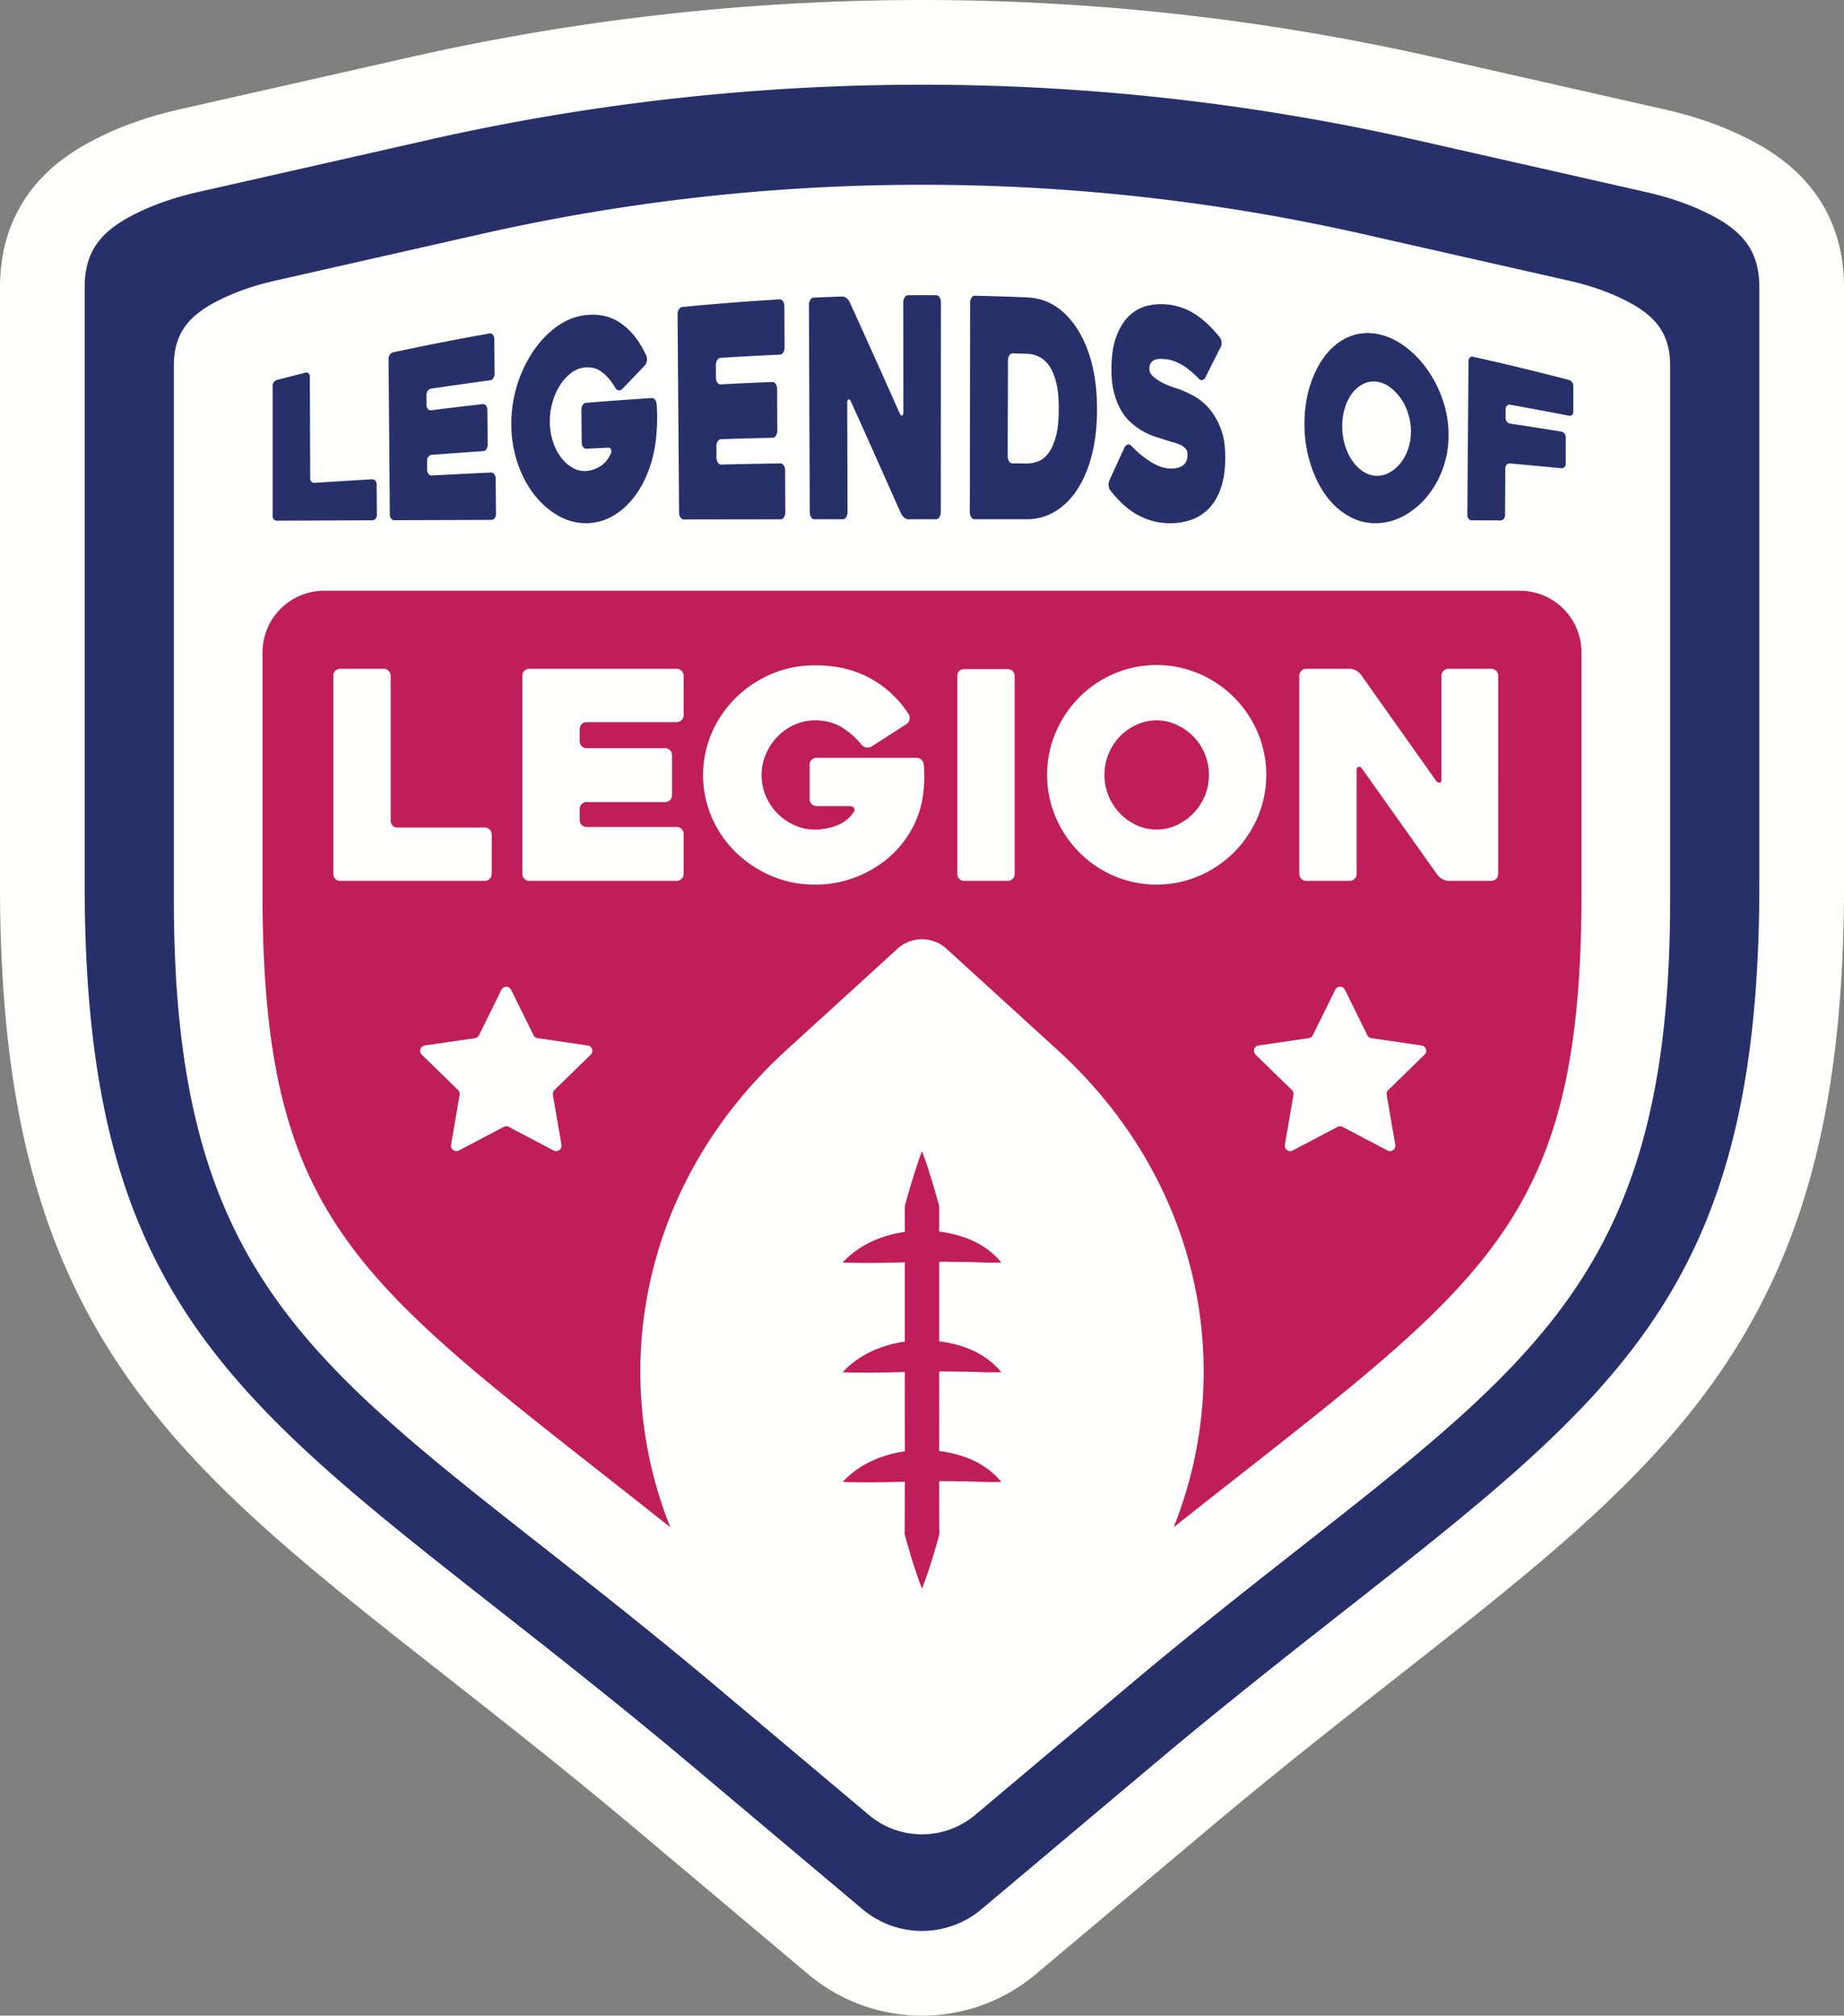 <svg id="Layer_1" data-name="Layer 1" xmlns="http://www.w3.org/2000/svg" viewBox="0 0 3484.185 3806.875"><rect x="0" y="0" width="3484.185" height="3806.875" fill="#808080" stroke="none"/><defs><style>.cls-1{fill:#fffffd;}.cls-2{fill:#273069;}.cls-3{fill:none;}.cls-4{fill:#c01e58;}</style></defs><path class="cls-1" d="M2000,3823.438a254.891,254.891,0,0,1-163.834-59.741l-324.273-272.753c-130.328-109.627-253.167-206.036-361.545-291.097l-.256-.201c-132.111-103.68-246.207-193.22-345.962-283.555-111.706-101.156-193.451-193.105-257.257-289.37-72.51-109.396-124.087-228.531-157.677-364.211-34.512-139.401-51.288-301.008-51.288-494.054V638.866c0-53.688,14.088-97.953,43.069-135.325,24.042-31.003,57.73-56.151,106.019-79.143,38.564-18.36,80.294-32.486,127.575-43.183l435.442-98.521a4304.78,4304.78,0,0,1,1899.975,0l435.442,98.521c47.279,10.697,89.009,24.822,127.572,43.183,48.29,22.993,81.979,48.141,106.021,79.144,28.98,37.373,43.068,81.638,43.068,135.325V1768.456c0,193.047-16.776,354.653-51.288,494.054-33.59,135.68-85.166,254.814-157.676,364.212-63.806,96.264-145.552,188.213-257.257,289.369-99.755,90.335-213.851,179.876-345.962,283.556l-.208.162c-108.393,85.07-231.247,181.491-361.593,291.133L2163.833,3763.696A254.89,254.89,0,0,1,2000,3823.438Z" transform="translate(-257.907 -96.562)"/><path class="cls-1" d="M2000,256.562A4224.689,4224.689,0,0,1,2932.333,360.721l435.443,98.521c38.13,8.627,75.539,20.582,110.837,37.388,67.872,32.315,103.48,69.437,103.48,142.237V1768.456c0,754.887-261.202,959.875-781.575,1368.258-108.948,85.507-232.438,182.421-363.906,293.008l-324.273,272.752a174.518,174.518,0,0,1-224.677,0L1563.388,3429.721c-131.468-110.587-254.958-207.501-363.906-293.008-520.373-408.383-781.575-613.37-781.575-1368.258V638.867c0-72.801,35.608-109.922,103.48-142.237,35.297-16.806,72.707-28.76,110.837-37.388l435.442-98.521A4224.69,4224.69,0,0,1,2000,256.562m0-160A4391.624,4391.624,0,0,0,1032.357,204.666l-435.442,98.52c-53.129,12.022-100.332,28.043-144.309,48.982-60.005,28.57-102.854,61.092-134.848,102.349-39.714,51.212-59.851,113.237-59.851,184.35V1768.456c0,199.612,17.543,367.507,53.633,513.28,35.828,144.721,90.994,272.024,168.65,389.184,67.589,101.972,153.459,198.719,270.241,304.471,101.846,92.228,216.97,182.576,350.272,287.189l.293.23c107.867,84.659,230.126,180.613,359.397,289.353l324.277,272.755a334.419,334.419,0,0,0,430.66-.001l324.272-272.751c129.276-108.742,251.535-204.697,359.402-289.356l.297-.233c133.298-104.611,248.423-194.958,350.268-287.187,116.782-105.752,202.652-202.499,270.241-304.471,77.656-117.16,132.822-244.463,168.65-389.184,36.089-145.773,53.633-313.668,53.633-513.28V638.867c0-71.113-20.137-133.137-59.851-184.35-31.994-41.258-74.843-73.779-134.848-102.349-43.977-20.938-91.18-36.96-144.307-48.981L2967.641,204.665A4391.659,4391.659,0,0,0,2000,96.562Z" transform="translate(-257.907 -96.562)"/><path class="cls-2" d="M969.553,1011.439q.217,28.802.437,57.604a10.724,10.724,0,0,1-2.467,7.216,7.721,7.721,0,0,1-6.102,2.983q-89.881.347-179.749.75a8.142,8.142,0,0,1-6.304-2.499,8.592,8.592,0,0,1-2.341-6.109q0-123.223 0-246.446a11.094,11.094,0,0,1,2.305-6.724,10.895,10.895,0,0,1,6.207-4.149q26.606-6.932,53.267-13.583a6.515,6.515,0,0,1,6.053,1.181,7.323,7.323,0,0,1,2.513,5.923q.345,96.089.689,192.182a9.06,9.06,0,0,0,2.357,6.378,7.44,7.44,0,0,0,6.294,2.29q54.042-3.482,108.137-6.658a7.349,7.349,0,0,1,6.133,2.602A10.317,10.317,0,0,1,969.553,1011.439Z" transform="translate(-257.907 -96.562)"/><path class="cls-2" d="M1063.715,842.759q.087,9.461.174,18.923a10.696,10.696,0,0,0,2.583,7.335,6.703,6.703,0,0,0,6.132,2.388q48.647-6.13,97.38-11.644a6.68,6.68,0,0,1,6.148,2.664,12.156,12.156,0,0,1,2.599,7.876q.331,33.096.662,66.193a13.864,13.864,0,0,1-2.438,8.329,7.991,7.991,0,0,1-6.085,3.77q-48.767,3.335-97.483,7.046a8.214,8.214,0,0,0-6.083,3.625,12.58,12.58,0,0,0-2.446,7.848q.078,8.561.158,17.122a11.404,11.404,0,0,0,2.589,7.52,7.224,7.224,0,0,0,6.145,2.833q55.942-2.972,111.931-5.602a7.154,7.154,0,0,1,6.155,3.091,12.997,12.997,0,0,1,2.604,8.099q.334,33.331.669,66.665a13.298,13.298,0,0,1-2.44,8.224,7.385,7.385,0,0,1-6.091,3.396q-91.692.281-183.373.622a7.747,7.747,0,0,1-6.149-2.997,11.046,11.046,0,0,1-2.581-7.308q-1.193-147.304-2.387-294.587a13.243,13.243,0,0,1,2.443-7.857,9.879,9.879,0,0,1,6.053-4.328q90.986-19.533,182.466-35.653a6.274,6.274,0,0,1,6.144,2.305,11.675,11.675,0,0,1,2.599,7.776q.331,32.845.66,65.69a14.76,14.76,0,0,1-2.436,8.546,8.646,8.646,0,0,1-6.08,4.184q-55.92,7.409-111.712,15.791a8.991,8.991,0,0,0-6.07,4.077A13.406,13.406,0,0,0,1063.715,842.759Z" transform="translate(-257.907 -96.562)"/><path class="cls-2" d="M1364.989,1084.715a104.38,104.38,0,0,1-54.194-15.246,157.564,157.564,0,0,1-44.54-40.15q-19.168-25.008-30.494-58.382a227.896,227.896,0,0,1-11.708-71.474,246.715,246.715,0,0,1,39.537-136.871c12.434-18.864,27.004-34.693,43.726-47.313,16.718-12.617,34.699-20.449,53.948-23.15,26.461-3.719,49.589,1.087,69.362,14.703q29.653,20.409,48.446,61.344a17.697,17.697,0,0,1,.986,9.881q-.858,5.732-3.723,8.665-21.502,22.54-42.976,44.699a7.325,7.325,0,0,1-6.48,2.369q-3.62-.51-6.181-4.537-11.372-19.182-25.375-29.911-14.007-10.733-33.125-8.684c-9.141.961-17.71,4.565-25.709,10.726a88.562,88.562,0,0,0-20.882,23.424,122.457,122.457,0,0,0-13.934,32.115,129.673,129.673,0,0,0-4.868,36.634,121.792,121.792,0,0,0,5.584,36.084,102.481,102.481,0,0,0,14.531,29.447,74.821,74.821,0,0,0,21.286,20.047,45.283,45.283,0,0,0,25.846,7.037,56.535,56.535,0,0,0,26.967-8.263q13.265-7.807,21.05-25.011a9.567,9.567,0,0,0,.291-7.662,4.886,4.886,0,0,0-5.08-3.192q-20.735.973-41.463,2.01-3.607.18-6.163-3.317a14.48,14.48,0,0,1-2.607-8.665q-.293-30.786-.587-61.57a15.841,15.841,0,0,1,2.44-8.999c1.657-2.546,3.689-3.929,6.096-4.123q62.028-5.02,124.139-9.078a7.377,7.377,0,0,1,6.348,3.104q2.738,3.35,3.147,9.275.794,9.163.905,22.417.108,13.268-.86,27.383c-1.483,24.969-5.984,48.243-13.5,69.664q-11.28,32.147-29.279,55.402-18.006,23.253-41.306,36.24A100.015,100.015,0,0,1,1364.989,1084.715Z" transform="translate(-257.907 -96.562)"/><path class="cls-2" d="M1610.522,786.273q.078,11.671.155,23.341a16.327,16.327,0,0,0,2.594,9.31q2.552,3.762,6.172,3.568,48.994-2.57,98.018-4.484,3.614-.141,6.17,3.73a17.179,17.179,0,0,1,2.579,9.543q.191,39.12.38,78.241a17.81,17.81,0,0,1-2.482,9.698q-2.513,4.033-6.121,4.111-48.942,1.158-97.869,2.713c-2.407.077-4.449,1.447-6.112,4.089a17.28,17.28,0,0,0-2.464,9.528q.07,10.56.141,21.119a16.733,16.733,0,0,0,2.589,9.389q2.548,3.838,6.16,3.755,56.11-1.245,112.237-2.127,3.604-.057,6.155,3.88a17.557,17.557,0,0,1,2.571,9.621q.18,39.199.362,78.398a17.637,17.637,0,0,1-2.478,9.662q-2.506,3.983-6.107,3.981-91.705.094-183.408.252-3.606.005-6.155-3.82a16.556,16.556,0,0,1-2.593-9.29q-1.43-187.033-2.861-374.052a17.614,17.614,0,0,1,2.462-9.547c1.666-2.714,3.71-4.201,6.124-4.439q92.123-9.052,184.453-14.458,3.621-.212,6.185,3.618a16.99,16.99,0,0,1,2.584,9.514q.178,38.63.357,77.26a18.103,18.103,0,0,1-2.491,9.768q-2.52,4.09-6.138,4.244-56.31,2.484-112.575,5.998c-2.413.151-4.458,1.586-6.125,4.279A17.652,17.652,0,0,0,1610.522,786.273Z" transform="translate(-257.907 -96.562)"/><path class="cls-2" d="M2035.752,668.062q-.122,197.636-.244,395.272a18.216,18.216,0,0,1-2.523,9.823q-2.52,4.049-6.117,4.045-26.613-.003-53.224 0-3.596 0-7.552-3.466a24.417,24.417,0,0,1-6.122-8.088q-47.017-106.005-94.391-211.068-2.182-4.563-4.526-3.665c-1.566.602-2.338,2.824-2.329,6.653q.266,102.935.532,205.871a17.949,17.949,0,0,1-2.514,9.778q-2.523,4.033-6.143,4.028-26.982.015-53.961.037-3.622.001-6.175-3.995a17.808,17.808,0,0,1-2.571-9.709q-.748-195.391-1.499-390.777a18.294,18.294,0,0,1,2.503-9.829c1.68-2.738,3.733-4.172,6.154-4.28q27.217-1.217,54.442-2.113,3.625-.119,7.632,2.917a20.743,20.743,0,0,1,6.19,7.578q47.447,104.183,94.552,210.224,2.173,4.622,4.524,4.026,2.347-.579,2.346-6.366-.069-103.434-.14-206.87a18.208,18.208,0,0,1,2.536-9.843c1.688-2.703,3.748-4.072,6.17-4.087q26.872-.166,53.743-.019c2.417.013,4.473,1.381,6.171,4.083A18.24,18.24,0,0,1,2035.752,668.062Z" transform="translate(-257.907 -96.562)"/><path class="cls-2" d="M2090.293,1063.37q.319-197.299.636-394.597a17.821,17.821,0,0,1,2.557-9.758c1.691-2.653,3.761-3.962,6.179-3.911q49.559,1.049,99.101,3.159c37.981,1.625,68.993,20.946,92.974,56.965q19.425,29.38,29.339,68.738,9.912,39.367,9.634,87.658-.276,48.361-10.607,87.215-10.328,38.938-29.946,67.029-18.166,25.305-41.463,38.36a103.355,103.355,0,0,1-51.406,13.045q-49.186-.037-98.373-.055-3.605-.001-6.119-4.04A18.102,18.102,0,0,1,2090.293,1063.37Zm80.295-91.707q13.539.131,27.074.285a60.291,60.291,0,0,0,20.953-3.749q10.845-3.848,19.558-14.837,8.714-10.974,14.401-31.051,5.689-20.069,5.839-52.461.148-32.4-5.37-52.774-5.524-20.377-14.344-31.828-8.829-11.434-19.494-15.816a59.988,59.988,0,0,0-20.813-4.7q-13.584-.435-27.171-.81-3.625-.1-6.171,3.852a17.659,17.659,0,0,0-2.565,9.697q-.261,90.163-.521,180.326a18.036,18.036,0,0,0,2.499,9.787Q2166.974,971.633,2170.588,971.663Z" transform="translate(-257.907 -96.562)"/><path class="cls-2" d="M2394.973,938.081q19.362,20.041,38.404,31.521c12.69,7.685,24.572,11.617,35.631,11.902q15.866.409,24.221-6.145,8.348-6.541,8.461-20.065.058-7.031-3.518-11.236a29.596,29.596,0,0,0-9.507-7.149,67.391,67.391,0,0,0-13.859-4.892,148.425,148.425,0,0,1-16.207-4.997q-7.927-2.486-18.551-5.924a120.592,120.592,0,0,1-21.779-9.653,138.272,138.272,0,0,1-22.109-15.54,94.061,94.061,0,0,1-19.539-23.61q-8.582-14.289-13.705-33.83-5.13-19.528-4.963-45.845.238-38.612,10.169-63.137,9.932-24.473,25.062-38.005a73.974,73.974,0,0,1,33.641-17.612,112.783,112.783,0,0,1,35.885-2.32,118.615,118.615,0,0,1,54.345,19.032c15.959,10.566,31.211,25.061,45.756,43.312a17.76,17.76,0,0,1,3.172,9.39,17.139,17.139,0,0,1-1.891,9.389q-14.347,28.099-28.686,56.766-2.203,4.128-5.824,4.917-3.621.805-6.483-2.652c-12.184-12.429-23.561-21.558-34.122-27.279q-15.85-8.582-29.223-9.612-3.983-.3-9.222-.413a29.18,29.18,0,0,0-9.961,1.475,15.886,15.886,0,0,0-7.82,5.785q-3.108,4.204-3.161,11.919-.056,7.729,7.492,14.264a86.753,86.753,0,0,0,17.273,11.543,135.389,135.389,0,0,0,18.737,8.043q9.01,3.038,11.538,3.748a213.282,213.282,0,0,1,28.443,12.991,106.751,106.751,0,0,1,28.882,23.399q13.412,15.059,22.413,38.177c6,15.416,8.897,34.373,8.696,56.993-.19,21.213-2.876,39.42-8.059,54.734q-7.773,22.965-21.418,37.824a84.774,84.774,0,0,1-32.62,22.136,116.896,116.896,0,0,1-42.034,7.29,124.936,124.936,0,0,1-34.915-4.68,127.824,127.824,0,0,1-30.178-13.057,144.562,144.562,0,0,1-26-19.879,219.408,219.408,0,0,1-22.021-24.505q-2.87-3.391-3.189-9.277a20.435,20.435,0,0,1,1.866-10.332q14.076-30.859,28.177-61.371,2.195-4.389,5.812-5.395A6.308,6.308,0,0,1,2394.973,938.081Z" transform="translate(-257.907 -96.562)"/><path class="cls-2" d="M2722.666,894.296c.262-26.126,4.109-50.454,11.54-72.657q11.149-33.306,29.764-56.189,18.611-22.816,43.569-33.128c16.634-6.882,34.286-8.415,52.955-4.907,18.668,3.506,36.198,11.628,52.601,23.937a193.985,193.985,0,0,1,42.847,44.819,224.157,224.157,0,0,1,28.74,58.059,201.957,201.957,0,0,1,10.216,65.568,182.922,182.922,0,0,1-11.321,63.254,176.45,176.45,0,0,1-29.788,51.894,149.766,149.766,0,0,1-43.732,36.028,109.991,109.991,0,0,1-53.094,13.738,101.408,101.408,0,0,1-52.818-14.523q-24.709-14.691-42.828-40.543-18.114-25.879-28.579-60.971A250.409,250.409,0,0,1,2722.666,894.296Zm71.3,5.916a122.448,122.448,0,0,0,4.688,35.405,107.105,107.105,0,0,0,13.569,29.934,75.352,75.352,0,0,0,20.5,21.03,48.114,48.114,0,0,0,25.126,8.568,46.854,46.854,0,0,0,25.265-6.009,70.447,70.447,0,0,0,21.054-17.977,87.228,87.228,0,0,0,14.286-26.455,101.791,101.791,0,0,0,5.34-32.329,111.213,111.213,0,0,0-4.723-33.11,103.943,103.943,0,0,0-13.745-29.236,92.827,92.827,0,0,0-20.646-21.804,53.853,53.853,0,0,0-25.075-10.787,42.719,42.719,0,0,0-25.233,3.921,60.417,60.417,0,0,0-20.875,17.071q-8.943,11.245-14.144,27.494A115.505,115.505,0,0,0,2793.965,900.212Z" transform="translate(-257.907 -96.562)"/><path class="cls-2" d="M3102.835,869.082q-.051,8.364-.096,16.73a11.131,11.131,0,0,0,2.466,7.15,9.286,9.286,0,0,0,6.066,3.689q48.292,7.207,96.477,14.998a9.839,9.839,0,0,1,6.064,3.546,10.025,10.025,0,0,1,2.494,6.61q-.02,25.568-.042,51.137a7.743,7.743,0,0,1-2.512,5.96,7.527,7.527,0,0,1-6.093,1.973q-48.365-4.674-96.798-9a7.249,7.249,0,0,0-6.115,2.272,9.202,9.202,0,0,0-2.552,6.631q-.253,44.516-.51,89.032a9.92,9.92,0,0,1-2.549,6.833,7.873,7.873,0,0,1-6.106,2.801q-27.061-.109-54.125-.214a7.657,7.657,0,0,1-6.073-2.99,10.773,10.773,0,0,1-2.449-7.232q1.112-145.188,2.224-290.354a8.963,8.963,0,0,1,2.538-6.672,6.27,6.27,0,0,1,6.066-1.624q90.721,20.204,180.862,43.708a11.15,11.15,0,0,1,6.03,4.12,10.885,10.885,0,0,1,2.482,6.798q-.001,24.816,0,49.631a6.869,6.869,0,0,1-8.546,7.023q-55.196-10.752-110.574-20.597a6.726,6.726,0,0,0-6.089,1.706A8.318,8.318,0,0,0,3102.835,869.082Z" transform="translate(-257.907 -96.562)"/><path class="cls-3" d="M2943.969,2071.097l-94.855-13.783a10.146,10.146,0,0,1-7.639-5.551l-42.421-85.953a10.146,10.146,0,0,0-18.195,0l-42.42,85.953a10.147,10.147,0,0,1-7.639,5.551l-94.855,13.783a10.146,10.146,0,0,0-5.623,17.305l68.638,66.906a10.146,10.146,0,0,1,2.918,8.98l-16.204,94.471a10.146,10.146,0,0,0,14.721,10.695l84.841-44.604a10.146,10.146,0,0,1,9.442,0l84.841,44.604a10.145,10.145,0,0,0,14.72-10.695l-16.203-94.471a10.146,10.146,0,0,1,2.918-8.98l68.637-66.906A10.145,10.145,0,0,0,2943.969,2071.097Z" transform="translate(-257.907 -96.562)"/><path class="cls-3" d="M1368.494,2071.097l-94.855-13.783a10.147,10.147,0,0,1-7.639-5.551l-42.421-85.953a10.145,10.145,0,0,0-18.195,0l-42.421,85.953a10.146,10.146,0,0,1-7.639,5.551l-94.855,13.783a10.145,10.145,0,0,0-5.622,17.305l68.637,66.906a10.146,10.146,0,0,1,2.918,8.98l-16.203,94.471a10.145,10.145,0,0,0,14.72,10.695l84.841-44.604a10.146,10.146,0,0,1,9.442,0l84.841,44.604a10.146,10.146,0,0,0,14.721-10.695l-16.204-94.471a10.146,10.146,0,0,1,2.918-8.98l68.638-66.906A10.146,10.146,0,0,0,1368.494,2071.097Z" transform="translate(-257.907 -96.562)"/><path class="cls-4" d="M1967.529,2895.068c-.031,39.406-.125,75.014-.356,98.766,9.106,34.131,20.02,70.005,32.826,103.313,12.805-33.301,23.724-69.176,32.826-103.314-.243-24.266-.345-60.203-.378-99.818,13.069-.041,26.117.023,39.112.406,24.495-.354,48.763,2.054,78.268.982-17.158-20.975-40.788-37.164-67.156-46.465a229.09,229.09,0,0,0-50.233-11.901c.02-57.247.107-114.358.067-150.234,13.049-.041,26.078.024,39.055.407,24.495-.354,48.763,2.053,78.268.981-17.158-20.974-40.788-37.163-67.156-46.465a229.093,229.093,0,0,0-50.17-11.893V2479.593c13.051-.041,26.081.023,39.059.407,24.495-.355,48.763,2.053,78.268.981-17.158-20.975-40.788-37.164-67.156-46.465a229.095,229.095,0,0,0-50.17-11.894c0-19.355,0-36.134.001-48.667-9.883-34.438-19.462-68.876-32.502-103.313-13.041,34.437-22.618,68.875-32.502,103.313-.001,12.751-.001,29.72-.001,49.229-45.124,6.43-87.766,25.493-117.324,57.798,39.194,1.556,78.356.601,117.325-.336.001,50.169.003,105.742.002,149.749-45.126,6.43-87.768,25.492-117.327,57.798,39.192,1.557,78.352.601,117.319-.336-.053,35.669.025,92.673.046,149.744-45.14,6.424-87.798,25.488-117.365,57.803C1889.378,2896.961,1928.55,2896.005,1967.529,2895.068Z" transform="translate(-257.907 -96.562)"/><path class="cls-4" d="M2513.186,1487.992a108.657,108.657,0,0,0-31.731-22.425,90.633,90.633,0,0,0-76.596,0,105.136,105.136,0,0,0-31.464,22.425,104.7,104.7,0,0,0-21.06,111.34,106.503,106.503,0,0,0,21.06,32.829,102.92,102.92,0,0,0,31.464,22.707,90.777,90.777,0,0,0,76.596,0,106.291,106.291,0,0,0,31.731-22.707,104.364,104.364,0,0,0,21.342-32.829,104.439,104.439,0,0,0,0-78.511A100.48,100.48,0,0,0,2513.186,1487.992Z" transform="translate(-257.907 -96.562)"/><path class="cls-4" d="M3129.632,1212.27H870.373a116.447,116.447,0,0,0-116.447,116.448v455.032c0,592.168,162.379,719.596,644.662,1098.094q59.992,47.08,125.823,99.146c-120.997-303.85-48.053-657.428,219.228-901.093l210.121-191.557a68.633,68.633,0,0,1,92.477,0l210.123,191.557c267.284,243.667,340.227,597.25,219.225,901.101q65.78-52.222,126.129-99.391c481.987-378.261,644.365-505.688,644.365-1097.857V1328.717A116.447,116.447,0,0,0,3129.632,1212.27ZM900.87,1760.181a12.455,12.455,0,0,1-9.587-3.829,13.153,13.153,0,0,1-3.547-9.306V1372.823a13.142,13.142,0,0,1,3.547-9.291,12.455,12.455,0,0,1,9.587-3.829H982.928a13.074,13.074,0,0,1,13.135,13.12v273.555a13.153,13.153,0,0,0,3.547,9.306,12.455,12.455,0,0,0,9.587,3.829h164.679a13.074,13.074,0,0,1,13.12,13.135v74.4a13.074,13.074,0,0,1-13.12,13.135Zm473.247,328.22-68.638,66.906a10.146,10.146,0,0,0-2.918,8.98l16.204,94.471a10.146,10.146,0,0,1-14.721,10.695l-84.841-44.604a10.146,10.146,0,0,0-9.442,0l-84.841,44.604a10.145,10.145,0,0,1-14.72-10.695l16.203-94.471a10.146,10.146,0,0,0-2.918-8.98l-68.637-66.906a10.145,10.145,0,0,1,5.622-17.305l94.855-13.783a10.146,10.146,0,0,0,7.639-5.551l42.421-85.953a10.145,10.145,0,0,1,18.195,0l42.421,85.953a10.147,10.147,0,0,0,7.639,5.551l94.855,13.783A10.146,10.146,0,0,1,1374.117,2088.402Zm175.497-641.164a13.099,13.099,0,0,1-13.135,13.135H1366.339a13.074,13.074,0,0,0-13.135,13.12v22.989a13.074,13.074,0,0,0,13.135,13.12h148.265a13.074,13.074,0,0,1,13.12,13.135V1598.233a13.074,13.074,0,0,1-13.12,13.135H1366.339a13.074,13.074,0,0,0-13.135,13.135v20.793a13.074,13.074,0,0,0,13.135,13.12h170.141A13.074,13.074,0,0,1,1549.614,1671.549v75.498a13.074,13.074,0,0,1-13.135,13.135H1258.012a13.074,13.074,0,0,1-13.135-13.135V1372.823a13.074,13.074,0,0,1,13.135-13.12h278.468a13.074,13.074,0,0,1,13.135,13.12ZM2002.749,1591.124a184.505,184.505,0,0,1-21.342,70.036,194.441,194.441,0,0,1-45.132,55.803,213.314,213.314,0,0,1-138.692,50.327q-43.789,0-82.072-16.414a218.949,218.949,0,0,1-67.023-44.316,207.38,207.38,0,0,1-45.4-65.643,202.048,202.048,0,0,1,0-160.85,210.635,210.635,0,0,1,45.4-65.925,216.547,216.547,0,0,1,67.023-44.598q38.291-16.407,82.072-16.415,60.174,0,104.765,24.622a200.558,200.558,0,0,1,72.5,67.84,12.873,12.873,0,0,1,1.365,10.122,13.143,13.143,0,0,1-5.744,8.489l-65.658,42.12a14.036,14.036,0,0,1-9.84,1.915,14.999,14.999,0,0,1-9.306-5.194,145.51,145.51,0,0,0-38.023-33.378q-21.082-12.578-50.06-12.585a92.018,92.018,0,0,0-39.122,8.489,105.151,105.151,0,0,0-32.013,22.707,107.146,107.146,0,0,0-21.609,33.096,101.181,101.181,0,0,0,0,78.511,104.446,104.446,0,0,0,21.609,32.547,107.5,107.5,0,0,0,32.013,22.44,92.006,92.006,0,0,0,39.122,8.474,115.253,115.253,0,0,0,41.036-7.658,66.976,66.976,0,0,0,32.28-25.171q2.716-4.363.534-7.925t-7.658-3.562h-62.912a13.074,13.074,0,0,1-13.135-13.135v-65.094a13.074,13.074,0,0,1,13.135-13.135h188.203a14.192,14.192,0,0,1,9.573,3.547,13.817,13.817,0,0,1,4.66,9.587,199.41,199.41,0,0,1,1.083,22.692A240.027,240.027,0,0,1,2002.749,1591.124Zm172.337,155.923a12.712,12.712,0,0,1-3.814,9.306,12.559,12.559,0,0,1-9.246,3.829h-82.206a12.346,12.346,0,0,1-9.528-3.829,13.205,13.205,0,0,1-3.532-9.306V1373.372a13.256,13.256,0,0,1,3.532-9.306,12.397,12.397,0,0,1,9.528-3.829h82.206a12.616,12.616,0,0,1,9.246,3.829,12.76,12.76,0,0,1,3.814,9.306Zm414.429-40.754a211.528,211.528,0,0,1-65.925,44.583,205.234,205.234,0,0,1-160.85,0,207.96,207.96,0,0,1-65.658-44.583,213.958,213.958,0,0,1-44.316-65.925,205.234,205.234,0,0,1,0-160.85,213.958,213.958,0,0,1,44.316-65.925,208.246,208.246,0,0,1,65.658-44.598,205.234,205.234,0,0,1,160.85,0,209.949,209.949,0,0,1,110.508,110.523,205.234,205.234,0,0,1,0,160.85A211.61,211.61,0,0,1,2589.515,1706.293Zm360.076,382.109-68.637,66.906a10.146,10.146,0,0,0-2.918,8.98l16.203,94.471a10.145,10.145,0,0,1-14.72,10.695l-84.841-44.604a10.146,10.146,0,0,0-9.442,0l-84.841,44.604a10.146,10.146,0,0,1-14.721-10.695l16.204-94.471a10.146,10.146,0,0,0-2.918-8.98l-68.638-66.906a10.146,10.146,0,0,1,5.623-17.305l94.855-13.783a10.147,10.147,0,0,0,7.639-5.551l42.42-85.953a10.146,10.146,0,0,1,18.195,0l42.421,85.953a10.146,10.146,0,0,0,7.639,5.551l94.855,13.783A10.145,10.145,0,0,1,2949.591,2088.402Zm139.156-341.355a13.049,13.049,0,0,1-13.105,13.135h-80.811a23.973,23.973,0,0,1-11.457-3.28,28.439,28.439,0,0,1-9.291-7.658l-142.491-200.788q-3.295-4.386-6.827-3.562c-2.375.549-3.547,2.657-3.547,6.293v195.861a12.638,12.638,0,0,1-3.859,9.306,12.768,12.768,0,0,1-9.35,3.829H2726.085a12.768,12.768,0,0,1-9.35-3.829,12.624,12.624,0,0,1-3.844-9.306V1372.823a13.074,13.074,0,0,1,13.12-13.12h82.072a28.763,28.763,0,0,1,20.793,10.389l142.239,200.788c2.197,2.924,4.467,4.2,6.842,3.829q3.562-.534,3.562-6.011V1372.823a13.073,13.073,0,0,1,13.12-13.12h80.974a13.074,13.074,0,0,1,13.135,13.12Z" transform="translate(-257.907 -96.562)"/><path class="cls-3" d="M3321.117,660.023c-31.538-15.016-64.962-25.697-99.031-33.405l-389.061-88.028a3774.795,3774.795,0,0,0-1666.049,0L777.914,626.618c-34.068,7.708-67.493,18.389-99.031,33.405-60.643,28.873-92.458,62.04-92.458,127.086V1796.379c0,674.48,233.38,857.633,698.325,1222.517,97.342,76.398,207.68,162.99,325.144,261.797l289.733,243.7a155.931,155.931,0,0,0,200.745,0l289.733-243.7c117.463-98.807,227.801-185.399,325.144-261.797,464.945-364.884,698.325-548.037,698.325-1222.517V787.109C3413.574,722.063,3381.759,688.896,3321.117,660.023Z" transform="translate(-257.907 -96.562)"/><path class="cls-2" d="M3478.613,496.629c-35.297-16.806-72.707-28.76-110.837-37.387l-435.442-98.521a4224.795,4224.795,0,0,0-1864.667,0L632.225,459.242c-38.13,8.627-75.54,20.581-110.837,37.387-67.872,32.315-103.48,69.437-103.48,142.237V1768.456c0,754.888,261.202,959.875,781.575,1368.258,108.947,85.506,232.438,182.421,363.905,293.007l324.273,272.753a174.519,174.519,0,0,0,224.677,0l324.273-272.753c131.467-110.586,254.958-207.501,363.905-293.007,520.374-408.383,781.575-613.37,781.575-1368.258V638.866C3582.093,566.066,3546.485,528.944,3478.613,496.629Zm-65.038,1299.749c0,674.48-233.38,857.633-698.325,1222.517-97.342,76.398-207.68,162.99-325.144,261.797l-289.733,243.7a155.931,155.931,0,0,1-200.745,0l-289.733-243.7c-117.463-98.807-227.801-185.399-325.144-261.797-464.945-364.884-698.325-548.037-698.325-1222.517V787.109c0-65.046,31.815-98.213,92.458-127.086,31.538-15.016,64.962-25.697,99.031-33.405l389.061-88.028a3774.795,3774.795,0,0,1,1666.049,0L3222.086,626.618c34.068,7.708,67.493,18.389,99.031,33.405,60.643,28.873,92.458,62.04,92.458,127.086Z" transform="translate(-257.907 -96.562)"/></svg>